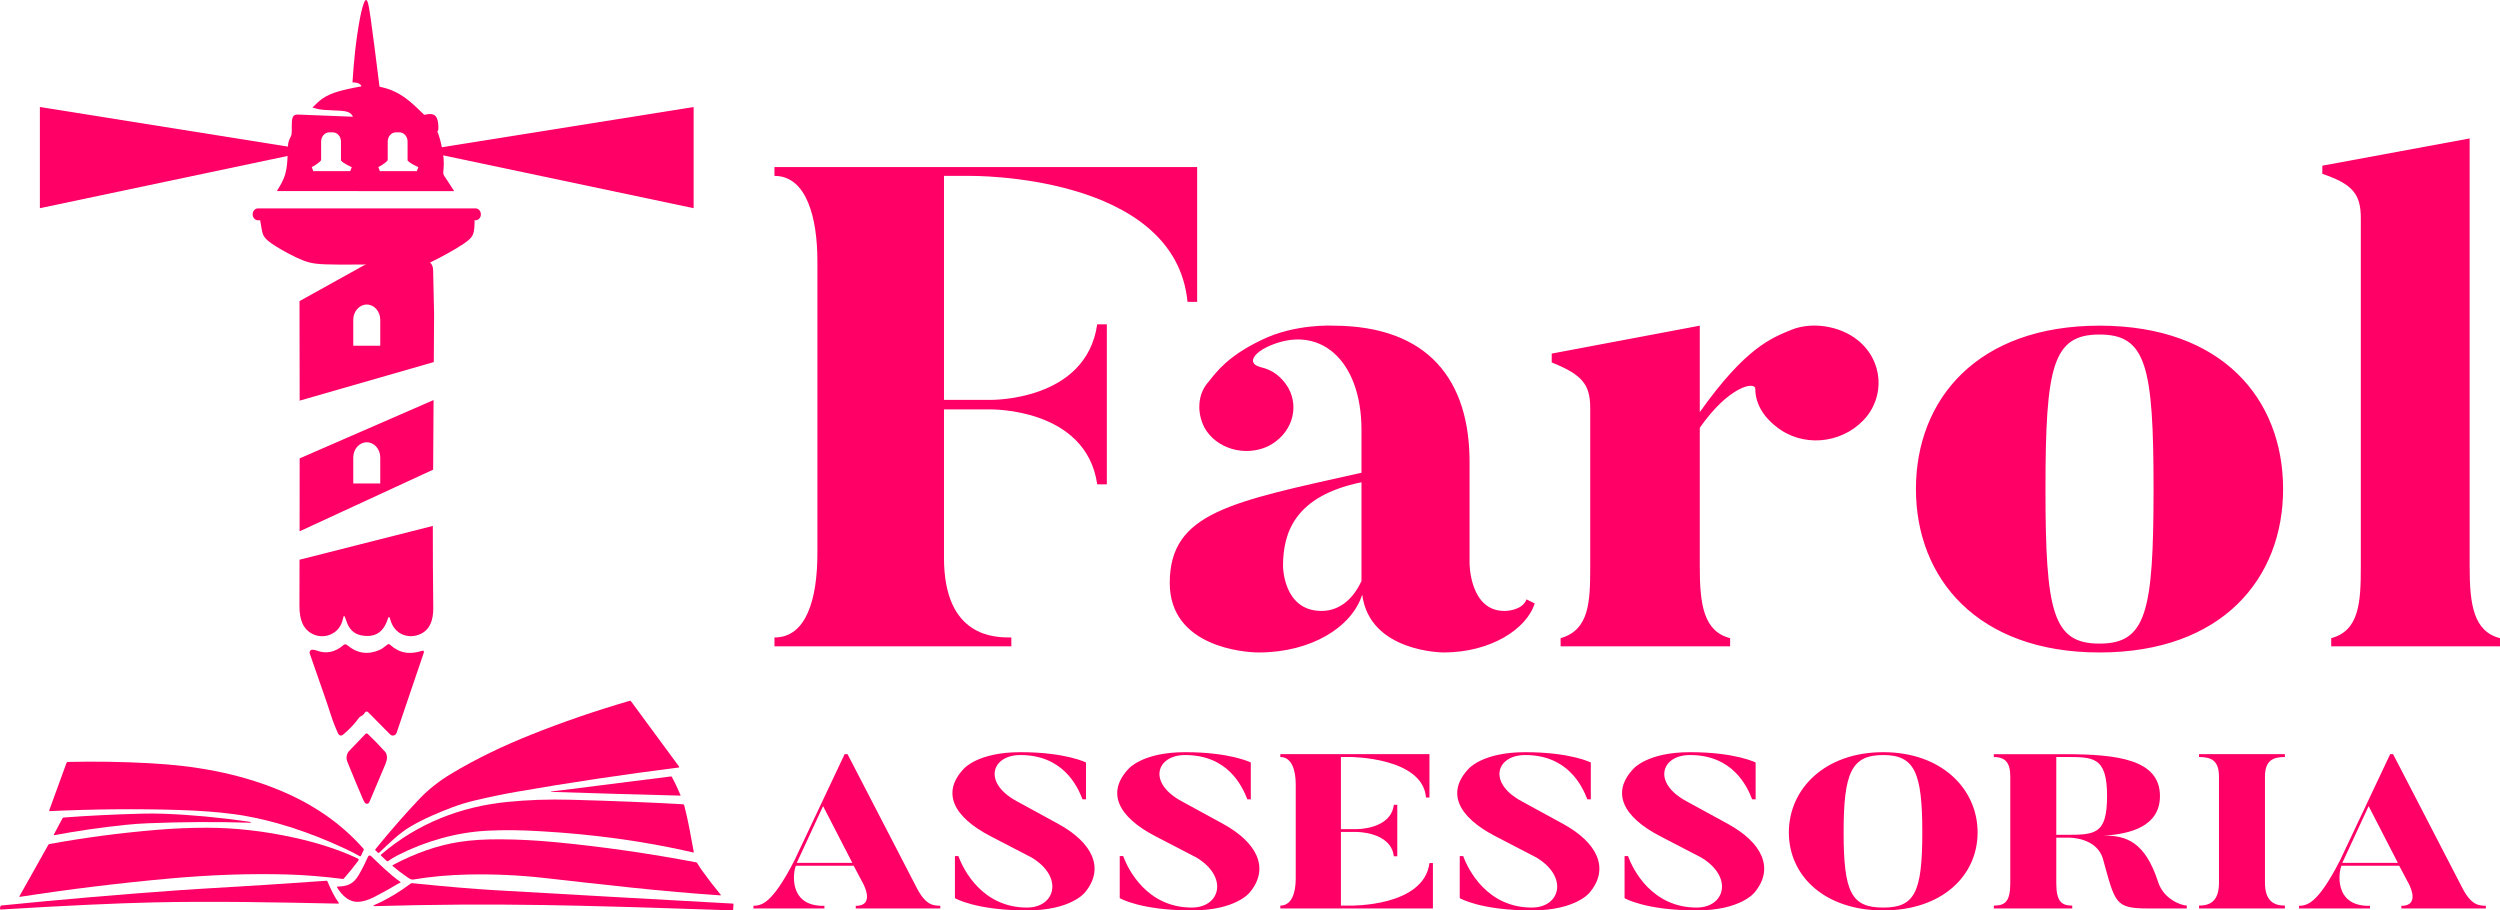 <?xml version="1.0" encoding="UTF-8"?>
<!DOCTYPE svg PUBLIC "-//W3C//DTD SVG 1.1//EN" "http://www.w3.org/Graphics/SVG/1.1/DTD/svg11.dtd">
<!-- Creator: CorelDRAW -->
<svg xmlns="http://www.w3.org/2000/svg" xml:space="preserve" width="114.745mm" height="41.787mm" version="1.1" style="shape-rendering:geometricPrecision; text-rendering:geometricPrecision; image-rendering:optimizeQuality; fill-rule:evenodd; clip-rule:evenodd"
viewBox="0 0 11473.44 4178.28"
 xmlns:xlink="http://www.w3.org/1999/xlink"
 xmlns:xodm="http://www.corel.com/coreldraw/odm/2003">
 <defs>
  <style type="text/css">
   <![CDATA[
    .fil1 {fill:#FF0066}
    .fil0 {fill:#FF0066;fill-rule:nonzero}
   ]]>
  </style>
 </defs>
 <g id="Camada_x0020_1">
  <g id="_1587031228496">
   <path class="fil0" d="M1485.83 3183.71c-21.73,-61.72 -43.17,-123.15 -64.31,-184.3 -0.2,-0.68 -0.35,-1.22 -0.47,-1.8 -1.41,-6.88 2.46,-13.76 8.64,-15.36 0.48,-0.14 0.97,-0.2 1.47,-0.29 6.76,-0.72 13.62,0.27 20.55,3.02 43.98,17.33 85.54,9.1 124.74,-24.62 5.52,-4.69 11.06,-4.69 16.58,0 45.1,38.47 94.77,45.98 149.06,22.49 13.27,-5.68 23.76,-15.65 35.38,-24.48 4.48,-3.39 8.8,-3.14 12.92,0.75 40.96,37.96 90.36,46.99 148.19,27.1 0.49,-0.14 1.01,-0.25 1.55,-0.25 3.04,0 5.52,2.78 5.52,6.23 0,0.72 -0.11,1.42 -0.33,2.11l-124.97 368.11c-2.75,8.04 -9.66,13.37 -17.35,13.37 -4.57,0 -8.99,-1.88 -12.38,-5.29l-101.55 -102.43c-0.1,-0.09 -0.29,-0.27 -0.48,-0.42 -4.17,-3.66 -10.25,-2.79 -13.56,1.97 -0.12,0.18 -0.27,0.39 -0.39,0.64 -4.61,7.9 -10.77,13.56 -18.51,16.97 -3.47,1.49 -6.36,3.87 -8.74,7.07 -20.04,28 -44.78,54.1 -74.24,78.31 -0.26,0.21 -0.55,0.43 -0.86,0.66 -6.68,4.67 -15.51,2.36 -19.71,-5.23 -0.18,-0.33 -0.37,-0.66 -0.51,-1.01 -13.36,-28.86 -25.08,-59.12 -35.17,-90.88 -9.43,-29.73 -19.79,-60.53 -31.06,-92.43z"/>
   <path class="fil0" d="M1768.94 3506.42c-25.27,58.89 -49.87,117.13 -73.8,174.62 -0.39,0.99 -0.99,2.07 -1.74,3.04 -4.34,5.85 -12.11,6.56 -17.34,1.63 -0.87,-0.8 -1.64,-1.75 -2.26,-2.77 -3.82,-6.41 -7.11,-12.81 -9.84,-19.2 -23.57,-55.07 -46.95,-111.29 -70.16,-168.61 -2.23,-5.56 -3.39,-11.56 -3.39,-17.63 0,-11.81 4.36,-23.06 12.01,-31.08l74.03 -77.42c3.91,-4.09 7.85,-4.15 11.82,-0.25 25.21,23.86 51.22,50.55 78.02,80.15 14.47,15.9 10.5,39.39 2.65,57.51z"/>
   <path class="fil0" d="M1986.41 2413.7c-0.19,116.95 0.48,242.02 2.01,375.1 0.7,56.14 -14.89,105.39 -66.75,124.22 -54.12,19.69 -113.83,-5.25 -130.66,-70.74 -3.58,-14.08 -7.55,-14.2 -11.95,-0.37 -19.19,60.61 -59.16,85.32 -119.99,74.17 -34.88,-6.39 -58.15,-28.96 -69.81,-67.66 -1.76,-5.81 -3.86,-11.37 -6.37,-16.74 -3.18,-6.74 -5.54,-6.41 -7.05,1.01 -5.62,28.03 -16.95,49.31 -34.01,63.79 -48.69,41.48 -125.77,26.36 -153.42,-34.52 -9.55,-20.99 -14.3,-48.18 -14.22,-81.58 0.18,-71.42 0.33,-141.96 0.47,-211.63l611.74 -155.05zm-611.45 24.64c0.17,-114.01 0.25,-225.54 0.29,-334.7l614.55 -267.64 -1.92 319.34 -612.92 282.99zm0.29 -599.72c-0.08,-157.56 -0.31,-309.81 -0.66,-456.74l339.89 -188.76 232.55 0c0,0 0,0 0,0 22.5,0 40.73,20.51 40.73,45.78 0,0.04 0,0.1 0,0.12l4.43 201.02 -1.32 221.58 -615.61 177zm246.02 380.28l123.85 0 0 -119.54c0,-38.31 -27.87,-69.62 -61.91,-69.62l-0.02 0c-34.05,0 -61.91,31.32 -61.91,69.62l0 119.54zm0 -632.08l123.85 0 0 -119.52c0,-38.29 -27.87,-69.64 -61.91,-69.64l-0.02 0c-34.05,0 -61.91,31.36 -61.91,69.64l0 119.52z"/>
   <path class="fil1" d="M1183.68 956.37l999.03 0c13.31,0 24.23,12.26 24.23,27.25l0 0c0,14.99 -10.92,27.25 -24.23,27.25l-4.96 0c0.23,3.95 0.31,8.25 0.27,12.96 -0.15,14.56 -1.55,32.65 -5.36,45.78 -3.8,13.15 -10.01,21.4 -21.71,31.53 -11.68,10.13 -28.86,22.2 -54.22,37.38 -25.37,15.23 -58.87,33.61 -82.54,45.98 -23.68,12.36 -37.49,18.67 -44.25,22.02 -6.76,3.31 -6.47,3.64 -85.44,4.88 -78.99,1.24 -237.22,3.37 -331.04,2.83 -93.83,-0.54 -123.23,-3.74 -163.68,-19.6 -40.44,-15.86 -91.91,-44.35 -123.77,-64.33 -31.86,-19.99 -44.13,-31.45 -51.49,-41.33 -7.34,-9.88 -9.8,-18.17 -13.06,-34.94 -2.21,-11.33 -4.8,-26.63 -7.51,-43.15l-10.27 0c-13.32,0 -24.23,-12.26 -24.23,-27.25l0 0c0,-14.99 10.91,-27.25 24.23,-27.25z"/>
   <path class="fil1" d="M1270.42 876.93c271.31,0.04 542.61,0.14 813.9,0.18 -15.18,-23.75 -30.35,-47.51 -39.12,-60.38 -8.79,-12.88 -11.16,-14.89 -10.71,-26.75 0.43,-11.89 3.72,-33.6 1.34,-62.56 -2.39,-28.92 -10.42,-65.03 -16.23,-86.97 -5.78,-21.91 -9.36,-29.58 -12.92,-37.29 2.38,-1.35 4.76,-2.67 5.21,-13.86 0.48,-11.16 -0.97,-32.17 -6.16,-45.34 -5.17,-13.21 -14.06,-18.58 -24.5,-20.11 -10.42,-1.55 -22.41,0.78 -34.38,3.06 -25.99,-25.39 -52,-50.78 -77.13,-70.19 -25.14,-19.45 -49.43,-32.89 -70.64,-41.74 -21.21,-8.87 -39.34,-13.11 -57.46,-17.35 -15.8,-126.66 -31.59,-253.33 -41.37,-319.83 -9.76,-66.5 -13.53,-72.81 -16.98,-75.99 -3.43,-3.16 -6.55,-3.16 -11.58,8.1 -5,11.25 -11.88,33.79 -19.56,73.29 -7.67,39.51 -16.14,95.98 -22.01,147.96 -5.88,51.93 -9.16,99.33 -12.45,146.78 7.07,0.39 14.12,0.79 20.01,2.17 5.87,1.39 10.59,3.77 14.48,6.74 3.88,3 6.94,6.56 6.22,8.42 -0.7,1.84 -5.17,1.98 -24.17,5.5 -19,3.55 -52.54,10.46 -80.64,18.73 -28.12,8.25 -50.84,17.84 -69.9,30.39 -19.08,12.57 -34.5,28.12 -49.93,43.65 14.56,4.34 29.13,8.62 53.39,10.77 24.25,2.17 58.19,2.17 80.35,4.17 22.16,2.03 32.52,6.04 39.32,10.92 6.79,4.86 9.99,10.52 13.22,16.23 -85.05,-3.35 -170.1,-6.66 -255.16,-9.99 -5.02,0.5 -10.04,1.02 -14.51,3.97 -4.49,2.92 -8.39,8.25 -10.11,22.02 -1.72,13.77 -1.22,36 -1.3,49.19 -0.09,13.23 -0.75,17.47 -3.83,24.23 -3.1,6.78 -8.62,16.13 -11.39,28.9 -2.75,12.82 -2.75,29.07 -3.58,54.53 -0.82,25.48 -2.46,60.22 -10.89,89.83 -8.42,29.62 -23.63,54.14 -38.85,78.64zm294.42 -140.61l0 -86.8c0,-23.24 -16.91,-42.26 -37.58,-42.26l-15.9 0c-20.68,0 -37.59,19.02 -37.59,42.26l0 85.36c-10.03,15.42 -43,31.92 -43,31.92l6.88 18.48 84.9 0 84.91 0 6.88 -18.48c0,0 -38,-15.47 -49.52,-30.48zm305.68 0l0 -86.8c0,-23.24 -16.92,-42.26 -37.59,-42.26l-15.9 0c-20.68,0 -37.59,19.02 -37.59,42.26l0 85.36c-10.03,15.42 -43,31.92 -43,31.92l6.86 18.48 84.93 0 84.9 0 6.88 -18.48c0,0 -38,-15.47 -49.51,-30.48z"/>
   <path class="fil1" d="M1930.49 691.2c417.62,-66.69 835.24,-133.43 1252.85,-200.11 0,154.78 0,309.55 0,464.34 -417.61,-88.09 -835.23,-176.13 -1252.85,-264.23z"/>
   <path class="fil1" d="M1435.89 691.2c-417.61,-66.69 -835.23,-133.43 -1252.85,-200.11 0,154.78 0,309.55 0,464.34 417.62,-88.09 835.24,-176.13 1252.85,-264.23z"/>
   <path class="fil0" d="M2068.82 3552.19c118.93,-71.79 242.89,-130.16 368.79,-180.57 143.95,-57.63 294.78,-109.45 452.46,-155.39 2.35,-0.68 4.28,0.05 5.79,2.15l220.68 299.68c0.35,0.48 0.54,1.07 0.54,1.7 0,1.32 -0.91,2.5 -2.09,2.64 -251.39,31.68 -500.26,68.96 -746.65,111.84 -58.25,10.18 -121.29,23.24 -189.09,39.31 -35.81,8.43 -69.54,18.67 -101.24,30.68 -65.65,24.87 -133.76,53.28 -194.72,89.41 -51.31,30.39 -97.86,76.49 -142.81,119.53 -1.82,1.72 -4.43,1.72 -6.22,0.06l-10.98 -10.46c-1.84,-1.71 -1.95,-3.53 -0.31,-5.52 70.39,-86.51 138.2,-163.97 203.4,-232.3 40.17,-42.1 87.65,-79.63 142.46,-112.76z"/>
   <path class="fil0" d="M1585.66 3895.76c-166.99,-77.81 -342.24,-136.92 -518.52,-160.16 -71.75,-9.47 -155.61,-15.63 -251.57,-18.5 -190.36,-5.65 -385.99,-3.85 -586.9,5.42 -0.18,0 -0.37,-0.02 -0.53,-0.05 -1.43,-0.26 -2.4,-1.77 -2.16,-3.39 0.05,-0.16 0.09,-0.37 0.15,-0.57l79.05 -217.22c0.97,-2.66 3.27,-4.46 5.85,-4.5 126.75,-2.88 252.28,-0.87 376.6,5.97 203.77,11.16 398.35,43.81 587.82,120.86 147.45,59.92 283.22,146.97 392.77,271.53 1.61,1.84 1.9,3.85 0.83,6.1l-12.45 26.67c-0.91,1.97 -3.1,2.82 -4.96,1.84 -22.08,-12.5 -44.08,-23.83 -65.99,-34.01z"/>
   <path class="fil0" d="M3083.35 3565.41c14.31,26.27 27.6,55.15 39.78,83.55 0.1,0.25 0.16,0.5 0.16,0.75 0,0.95 -0.66,1.67 -1.48,1.67 -0.03,0 -0.05,0 -0.07,0 -190.52,-4.79 -381.04,-10.29 -571.59,-16.56 -6.35,-0.16 -13.11,-0.66 -20.33,-1.49 -1.57,-0.14 -1.63,-0.6 -0.2,-1.28 0.18,-0.08 0.33,-0.18 0.47,-0.31 0.31,-0.29 0.67,-0.45 1.08,-0.52 13.23,-0.76 26.88,-2.04 40.94,-3.88 170.15,-21.86 339.28,-43.19 507.41,-64.02 1.66,-0.21 2.94,0.49 3.83,2.09z"/>
   <path class="fil0" d="M1825.62 3924.9c-16.33,8.32 -30.97,17.19 -43.94,26.61 -2.48,1.84 -4.85,1.68 -7.13,-0.45l-24.85 -23.18c-2.48,-2.27 -2.42,-4.53 0.17,-6.76 168.31,-144.4 368.06,-219.53 577.01,-240.64 93.77,-9.49 190.93,-12.88 291.51,-10.19 187.48,4.94 359.69,11.91 516.62,20.84 2.35,0.17 4.38,1.94 5.06,4.55 18.3,69.58 30.54,142.11 44.08,214.94 0.27,1.51 -0.25,2.11 -1.59,1.78 -231.33,-53.41 -468.13,-84.37 -703.71,-97.7 -88.6,-5.09 -163.83,-6.6 -245.85,-2.11 -140.06,7.67 -280.55,47.78 -407.38,112.31z"/>
   <path class="fil0" d="M1145.76 3771.39c1.49,0.21 2.91,0.75 4.3,1.7 2.83,1.9 2.58,2.79 -0.72,2.73 -154.25,-4.84 -310.82,-4.08 -469.72,2.39 -35.07,1.39 -70.08,3.89 -105.04,7.53 -111.22,11.6 -219.8,27.35 -325.77,47.26 -0.06,0 -0.14,0 -0.23,0 -0.97,0 -1.75,-0.89 -1.75,-1.98 0,-0.35 0.08,-0.68 0.24,-0.99l40.4 -75.71c0.79,-1.38 2.07,-2.23 3.48,-2.33 111.55,-8.46 231.39,-14.39 359.55,-17.84 33.63,-0.89 67.16,-0.75 100.53,0.45 123.77,4.49 255.34,16.75 394.73,36.8z"/>
   <path class="fil0" d="M1350.32 3844.32c100.28,22.15 200.47,52.54 291.24,95.7 5.11,2.4 5.87,5.99 2.34,10.75 -21.51,28.78 -43.53,55.87 -66.09,81.28 -1.24,1.35 -2.71,1.97 -4.45,1.74 -90.07,-11.43 -175.01,-18.3 -254.82,-20.55 -169.47,-4.76 -348.45,1.32 -536.92,18.3 -230.55,20.73 -460.97,48.89 -691.27,84.53 -0.07,0.02 -0.11,0.02 -0.17,0.02 -0.81,0 -1.45,-0.71 -1.45,-1.64 0,-0.28 0.07,-0.62 0.23,-0.88l132.68 -236.24c1.14,-1.98 2.96,-3.33 4.99,-3.7 158.81,-29.07 322.54,-50.78 491.23,-65.03 76.26,-6.49 152.71,-9.76 229.35,-9.86 130.67,-0.11 265.05,15.09 403.1,45.58z"/>
   <path class="fil0" d="M2553.87 3865.47c212.21,20.51 425.91,51.22 641.07,92.16 2.15,0.38 3.81,1.6 4.97,3.62 6.9,11.66 14.01,22.64 21.35,32.88 28.06,39.13 56.56,76.13 85.5,110.99 2.38,2.85 1.85,4.18 -1.61,3.93 -266.44,-17.41 -532.68,-48.9 -806.82,-79.72 -116.13,-13.02 -232.64,-18.29 -349.55,-15.87 -87.51,1.84 -171.56,9.49 -252.13,22.97 -10.65,1.73 -19.68,-5.52 -28.31,-11.4 -23.4,-15.96 -45.48,-32.77 -66.23,-50.38 -0.6,-0.5 -0.95,-1.26 -0.95,-2.11 0,-1.01 0.54,-1.92 1.34,-2.38 104.01,-55.29 206.26,-90.79 306.77,-106.42 53.03,-8.25 115.65,-12.2 187.79,-11.83 82.84,0.48 168.44,4.98 256.81,13.56z"/>
   <path class="fil0" d="M1830.99 4053.56c-33.74,20.22 -71.62,41.24 -113.72,63.07 -25.39,13.17 -48.71,20.51 -69.95,22.01 -44.19,3.17 -76.74,-27.37 -100.56,-66.21 -0.2,-0.37 -0.33,-0.8 -0.33,-1.28 0,-1.24 0.87,-2.25 1.99,-2.32 42.38,-0.93 72.18,-9.65 96.52,-50.94 15.9,-27 30.66,-55.85 44.29,-86.51 1.4,-3.25 4.32,-5.26 7.5,-5.26 1.99,0 3.89,0.77 5.4,2.22 44.39,42.07 86.18,83.91 135.28,119.18 0.54,0.39 0.85,1.03 0.85,1.76 0,0.76 -0.37,1.48 -0.97,1.86 -2.17,1.38 -4.07,1.09 -6.29,2.42z"/>
   <path class="fil0" d="M1502.89 4045.06c14.58,34.61 30.29,68.98 51.73,98.24 0.14,0.16 0.27,0.39 0.35,0.66 0.39,1.22 -0.14,2.54 -1.2,2.95 -0.23,0.13 -0.47,0.15 -0.72,0.13 -285.7,-6.12 -579.85,-11.72 -849.5,-5.63 -170.59,3.89 -404.06,14.79 -700.34,32.73 -0.06,0 -0.14,0.02 -0.21,0.02 -1.65,0 -2.99,-1.51 -2.99,-3.37 0,-0.08 0,-0.12 0,-0.2 0.1,-4.18 0.86,-8.21 2.27,-12.16 0.58,-1.63 1.67,-2.54 3.25,-2.73 270.46,-27.29 544.26,-50.82 821.36,-70.57 33.18,-2.36 67.57,-4.59 103.24,-6.62 189.53,-10.83 378.93,-22.97 568.18,-36.47 1.97,-0.14 3.78,1.07 4.59,3.02z"/>
   <path class="fil0" d="M1720.72 4152.29c57.72,-25.62 113.07,-58.87 164.56,-97.43 1.73,-1.3 3.64,-1.82 5.75,-1.66 156.99,15.88 282.92,26.59 377.77,32.05 363.03,20.92 728.54,41.56 1096.59,61.79 0.56,0.04 0.99,0.54 0.99,1.16 0,0.06 0,0.1 0,0.12l-1.92 28.37c-0.04,0.89 -0.7,1.59 -1.49,1.59 -0.02,0 -0.04,0 -0.04,0 -373.73,-13.32 -663.69,-21.59 -869.89,-24.83 -256.45,-4.05 -513.49,-2.4 -771.19,5.06 -10.81,0.33 -11.18,-1.71 -1.14,-6.22z"/>
   <path class="fil0" d="M3554.31 766.57l0 40.63c149.49,0 197.03,196.85 197.03,390.55l0 1340.45c0,212.46 -50.96,387.43 -197.03,387.43l0 40.63 1087.14 0 0 -40.63c-71.34,0 -309.15,3.13 -309.15,-365.56l0 -681.17 210.62 0c0,0 441.66,-9.36 492.62,343.72l44.16 0 0 -734.27 -44.16 0c-50.97,356.2 -492.62,346.82 -492.62,346.82l-210.62 0 0 -1027.97 118.9 0c0,0 941.05,-12.51 998.82,578.04l44.16 0 0 -618.66 -1939.86 0z"/>
   <path class="fil0" d="M6248.33 2213.23c0,0 0,449.93 0,453.08 -33.97,74.97 -95.12,137.48 -183.43,137.48 -176.67,0 -176.67,-206.24 -176.67,-206.24 0,-153.09 54.37,-321.82 360.11,-384.31zm757.63 537.42c-20.39,53.14 -98.55,53.14 -98.55,53.14 -163.04,3.12 -163.04,-218.73 -163.04,-218.73l0 -465.56c0,-368.71 -183.47,-624.9 -628.51,-624.9 0,0 -173.25,-9.39 -326.16,65.61 -156.27,74.98 -207.22,146.84 -244.6,193.7 -47.58,53.14 -54.35,137.5 -17,209.36 54.37,96.85 186.86,134.36 292.17,84.36 105.33,-53.13 146.1,-171.85 91.73,-268.7 -30.58,-50.01 -71.34,-81.24 -125.7,-93.75 -71.34,-18.73 -23.79,-68.74 30.58,-93.73 234.42,-109.36 431.45,56.24 431.45,381.19l0 196.84c-597.93,134.36 -879.89,181.22 -879.89,506.18 0,293.7 343.13,318.7 407.67,318.7 241.22,0 428.06,-115.61 475.61,-265.59 33.99,265.59 373.73,265.59 373.73,265.59 214.03,0 380.51,-106.24 417.87,-224.97l-37.36 -18.75zm1545.77 -821.75c101.92,-106.22 91.75,-274.95 -27.16,-368.69 -81.56,-65.61 -210.64,-84.37 -302.39,-46.87 -91.72,37.48 -210.61,81.22 -421.25,378.06l0 -396.81 -679.47 128.11 0 40.6c139.28,56.25 176.65,100 176.65,209.36l0 728.02c0,159.36 -3.39,290.58 -135.89,328.07l0 37.5 778 0 0 -37.5c-122.31,-31.24 -139.3,-156.24 -139.3,-328.07l0 -637.41c132.49,-190.6 254.8,-215.6 254.8,-178.1 0,62.49 33.99,124.97 95.11,171.86 118.92,96.85 295.59,81.22 400.89,-28.14zm1331.77 315.59c0,565.54 -33.99,709.25 -248.02,709.25 -214.03,0 -248.02,-143.72 -248.02,-709.25 0,-565.56 33.99,-709.27 248.02,-709.27 214.03,0 248.02,143.72 248.02,709.27zm594.52 0c0,-412.45 -278.57,-749.89 -842.54,-749.89 -560.57,0 -842.53,337.44 -842.53,749.89 0,409.31 281.96,749.88 842.53,749.88 563.97,0 842.54,-340.57 842.54,-749.88zm995.43 684.27c-122.3,-31.24 -139.3,-156.24 -139.3,-328.07l0 -1965.35 -676.07 124.99 0 37.48c139.29,46.89 176.64,93.75 176.64,203.11l0 1599.77c0,162.47 -6.78,293.7 -135.88,328.07l0 37.5 774.6 0 0 -37.5z"/>
   <path class="fil0" d="M3911.65 3959.97l-254.99 0 120.79 -260.49 134.2 260.49zm403.82 197.14c-28.05,-2.01 -63.44,2 -106.13,-78.45 0,0 -15.86,-30.17 -319.63,-617.55l-13.42 0 -229.39 485.79c-106.13,208.2 -154.95,208.2 -189.09,210.21l0 12.07 325.74 0 0 -12.07c-169.57,4.03 -142.73,-160.92 -130.55,-184.05l264.77 0 37.81 71.4c0,0 68.3,112.65 -28.05,112.65l0 12.07 387.94 0 0 -12.07zm663.72 -61.36c91.49,-109.63 36.57,-228.29 -124.46,-315.8l-187.87 -102.6c-158.61,-85.48 -115.92,-212.21 15.83,-212.21 195.24,0 261.11,140.81 285.5,203.18l15.85 0 0 -168.98c0,0 -92.69,-47.29 -301.35,-47.29 -196.41,0 -259.84,76.45 -259.84,76.45 -102.48,108.62 -48.81,220.27 124.43,309.79l187.88 97.55c147.63,89.52 108.57,229.31 -21.94,229.31 -203.75,0 -291.59,-171.98 -314.79,-236.36l-15.86 0 0 193.11c0,0 93.94,56.33 330.65,56.33 203.71,0 265.97,-82.49 265.97,-82.49zm756.41 0c91.49,-109.63 36.57,-228.29 -124.46,-315.8l-187.87 -102.6c-158.63,-85.48 -115.92,-212.21 15.83,-212.21 195.24,0 261.11,140.81 285.5,203.18l15.85 0 0 -168.98c0,0 -92.71,-47.29 -301.35,-47.29 -196.41,0 -259.84,76.45 -259.84,76.45 -102.48,108.62 -48.81,220.27 124.43,309.79l187.88 97.55c147.63,89.52 108.57,229.31 -21.94,229.31 -203.75,0 -291.59,-171.98 -314.79,-236.36l-15.86 0 0 193.11c0,0 93.94,56.33 330.65,56.33 203.71,0 265.97,-82.49 265.97,-82.49zm824.71 -134.77c-25.64,201.15 -362.35,195.13 -362.35,195.13l-43.93 0 0 -337.94 71.98 0c0,0 157.39,-1.01 170.8,111.63l15.86 0 0 -236.35 -15.86 0c-13.42,113.64 -170.8,111.63 -170.8,111.63l-71.98 0 0 -330.89 43.93 0c0,0 331.85,0.99 346.49,186.05l15.86 0 0 -199.14 -684.43 0 0 13.09c53.66,0 70.74,63.36 70.74,125.71l0 431.49c0,68.39 -19.5,124.72 -70.74,124.72l0 13.07 700.29 0 0 -208.2 -15.87 0zm735.67 134.77c91.5,-109.63 36.57,-228.29 -124.48,-315.8l-187.85 -102.6c-158.63,-85.48 -115.91,-212.21 15.84,-212.21 195.21,0 261.1,140.81 285.49,203.18l15.86 0 0 -168.98c0,0 -92.72,-47.29 -301.35,-47.29 -196.42,0 -259.85,76.45 -259.85,76.45 -102.47,108.62 -48.83,220.27 124.44,309.79l187.87 97.55c147.63,89.52 108.58,229.31 -21.96,229.31 -203.73,0 -291.57,-171.98 -314.76,-236.36l-15.86 0 0 193.11c0,0 93.94,56.33 330.62,56.33 203.74,0 265.99,-82.49 265.99,-82.49zm756.39 0c91.52,-109.63 36.59,-228.29 -124.46,-315.8l-187.85 -102.6c-158.63,-85.48 -115.91,-212.21 15.84,-212.21 195.21,0 261.1,140.81 285.49,203.18l15.86 0 0 -168.98c0,0 -92.72,-47.29 -301.35,-47.29 -196.42,0 -259.85,76.45 -259.85,76.45 -102.47,108.62 -48.83,220.27 124.44,309.79l187.87 97.55c147.63,89.52 108.58,229.31 -21.96,229.31 -203.73,0 -291.57,-171.98 -314.76,-236.36l-15.86 0 0 193.11c0,0 93.94,56.33 330.62,56.33 203.74,0 265.97,-82.49 265.97,-82.49zm769.83 -275.56c0,276.58 -35.38,344.97 -179.34,344.97 -145.19,0 -181.78,-68.38 -181.78,-344.97 0,-275.59 36.6,-355.05 181.78,-355.05 143.97,0 179.34,79.45 179.34,355.05zm253.76 0c0,-199.15 -164.7,-368.14 -433.1,-368.14 -268.39,0 -433.1,168.98 -433.1,368.14 0,200.15 164.7,358.06 433.1,358.06 268.39,0 433.1,-157.91 433.1,-358.06zm594.16 -166.96c0,179.03 -56.12,178.02 -195.23,178.02l-37.82 0 0 -357.05 37.82 0c130.55,0 195.23,-4.03 195.23,179.02zm365.99 502.89c-31.72,-2.02 -107.36,-32.19 -131.76,-108.63 -58.56,-181.03 -143.97,-215.23 -253.76,-212.21 131.77,-7.05 262.3,-45.28 262.3,-182.05 0,-167.96 -195.19,-192.11 -438,-192.11l-324.51 0 0 13.09c53.69,0 75.62,27.14 75.62,89.51l0 487.8c0,85.48 -23.17,104.6 -75.62,104.6l0 13.07 359.91 0 0 -13.07c-51.24,0 -73.21,-21.13 -73.21,-104.6l0 -207.19 57.35 0c0,0 129.33,-3.02 157.39,99.56 56.12,202.17 54.88,225.3 207.41,225.3l176.88 0 0 -13.07zm56.12 -695.01l0 13.09c53.68,0 91.5,14.08 91.5,89.51l0 487.8c0,82.46 -39.04,104.6 -91.5,104.6l0 13.07 394.07 0 0 -13.07c-51.24,0 -91.5,-22.14 -91.5,-104.6l0 -487.8c0,-75.43 39.05,-89.51 91.5,-89.51l0 -13.09 -394.07 0zm912.55 498.86l-254.99 0 120.8 -260.49 134.19 260.49zm403.82 197.14c-28.05,-2.01 -63.42,2 -106.13,-78.45 0,0 -15.86,-30.17 -319.63,-617.55l-13.42 0 -229.37 485.79c-106.15,208.2 -154.97,208.2 -189.11,210.21l0 12.07 325.74 0 0 -12.07c-169.57,4.03 -142.73,-160.92 -130.55,-184.05l264.77 0 37.81 71.4c0,0 68.32,112.65 -28.05,112.65l0 12.07 387.94 0 0 -12.07z"/>
  </g>
 </g>
</svg>
